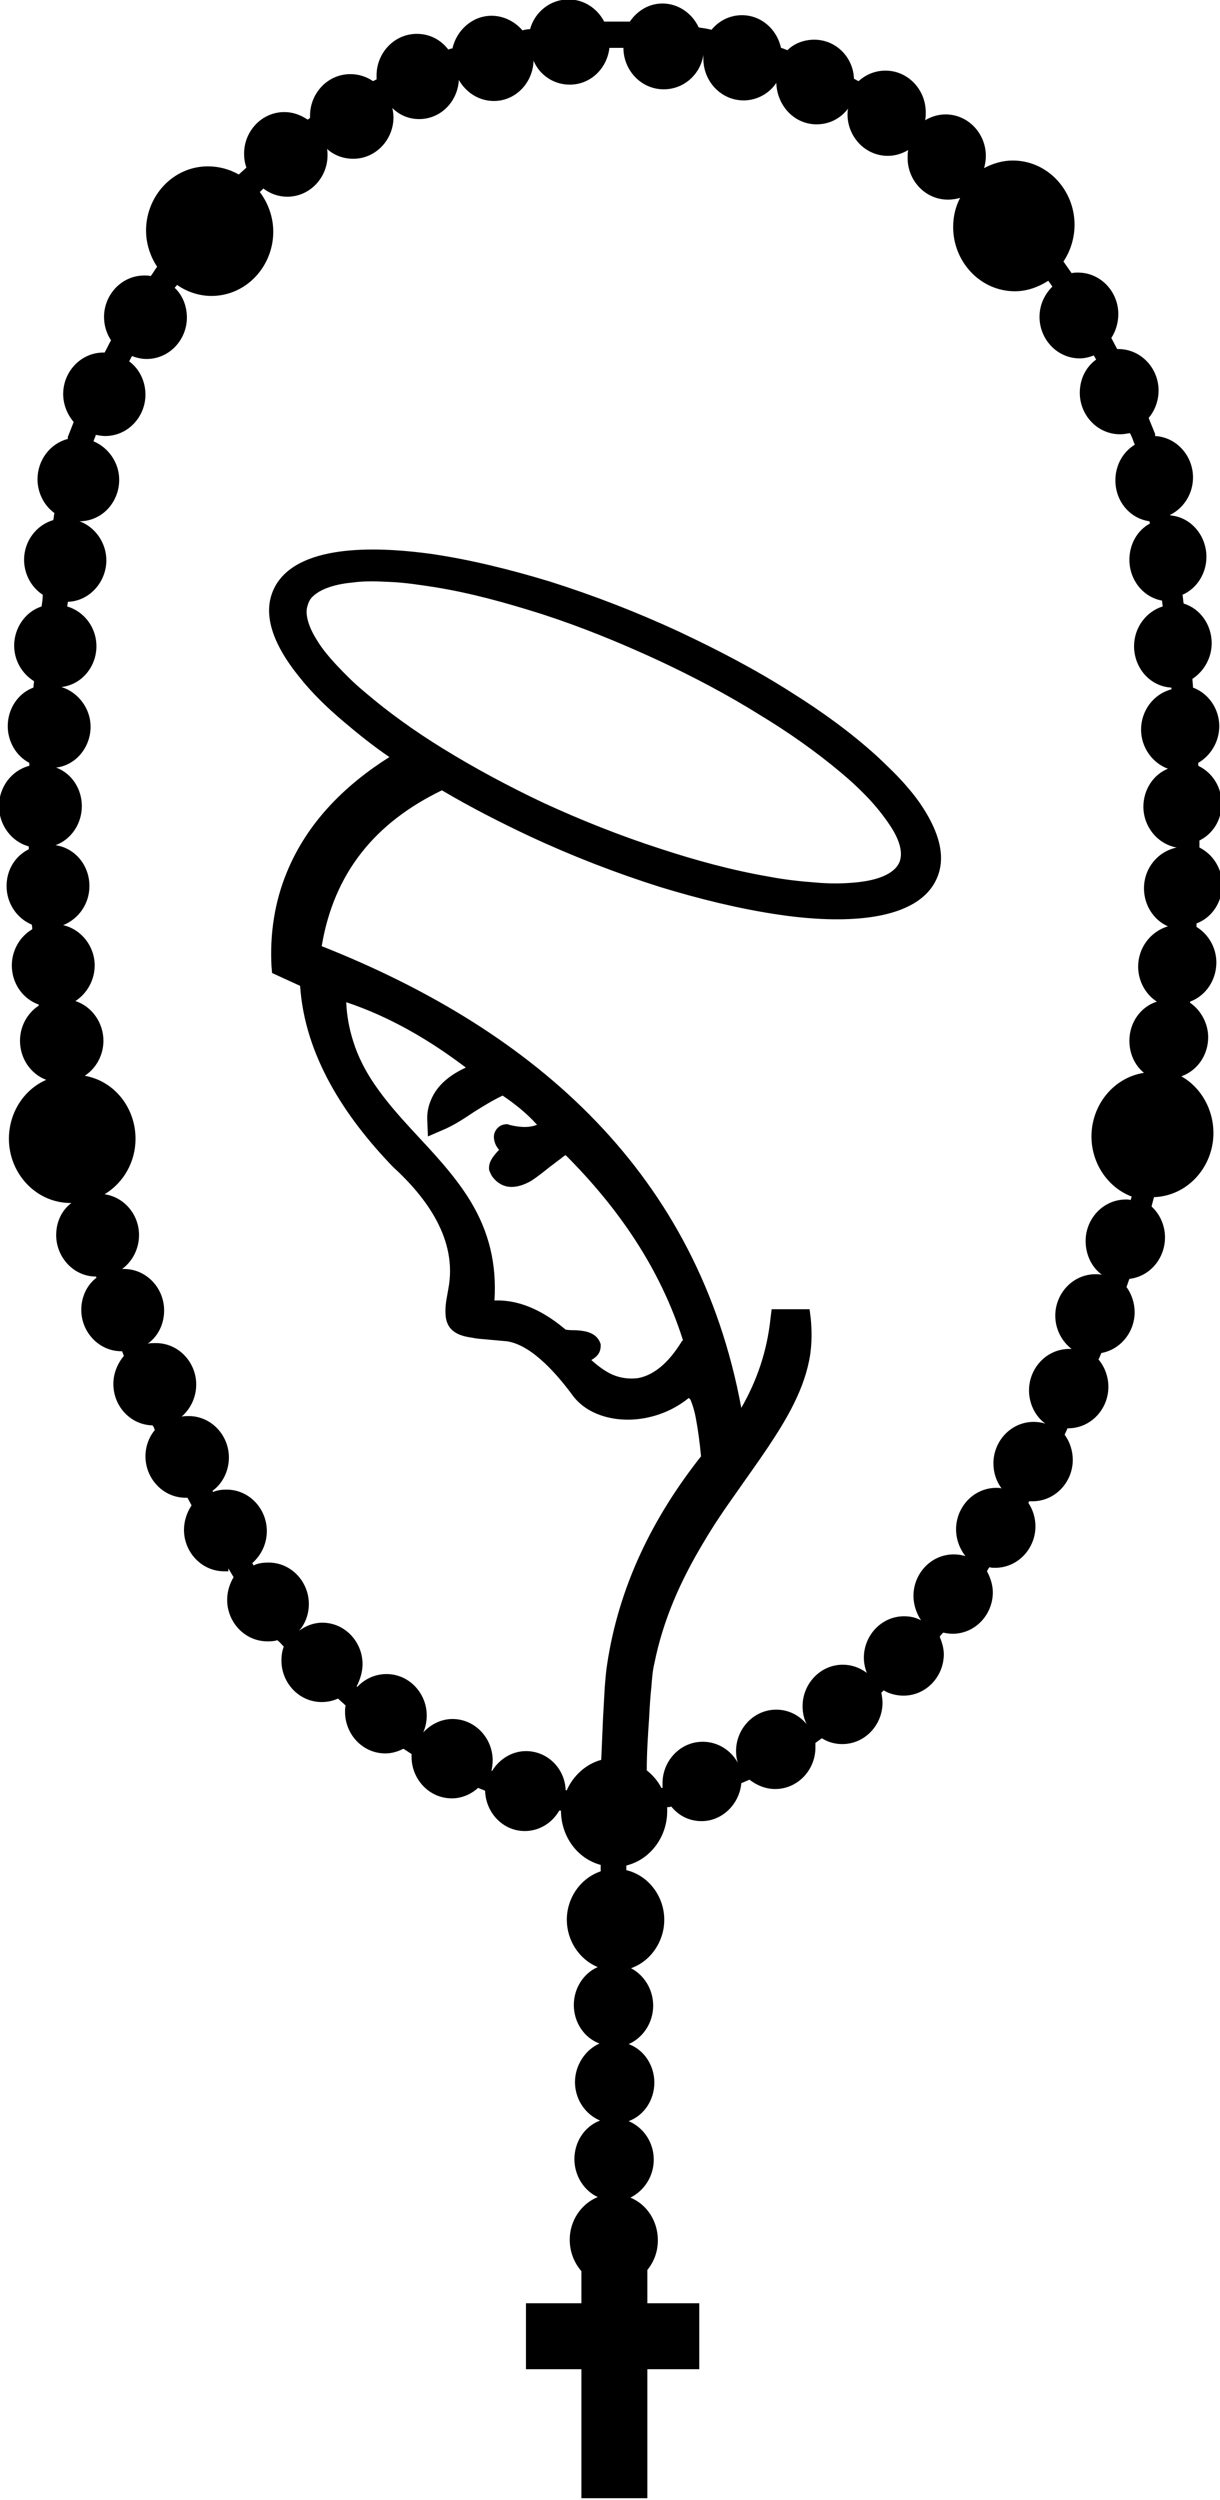 <?xml version="1.0" encoding="UTF-8"?>
<!DOCTYPE svg PUBLIC "-//W3C//DTD SVG 1.1//EN" "http://www.w3.org/Graphics/SVG/1.1/DTD/svg11.dtd">
<!-- Creator: CorelDRAW -->
<svg xmlns="http://www.w3.org/2000/svg" xml:space="preserve" width="11.645mm" height="23.858mm" version="1.1" style="shape-rendering:geometricPrecision; text-rendering:geometricPrecision; image-rendering:optimizeQuality; fill-rule:evenodd; clip-rule:evenodd"
viewBox="0 0 20.9 42.83"
 xmlns:xlink="http://www.w3.org/1999/xlink"
 xmlns:xodm="http://www.corel.com/coreldraw/odm/2003">
 <defs>
  <style type="text/css">
   <![CDATA[
    .fil0 {fill:black}
   ]]>
  </style>
 </defs>
 <g id="Camada_x0020_1">
  <path class="fil0" d="M3.91 26.92c-0.02,0 -0.04,0 -0.07,0 -0.39,0 -0.69,-0.33 -0.69,-0.71 0,-0.15 0.05,-0.3 0.13,-0.42 -0.02,-0.04 -0.05,-0.09 -0.07,-0.13 -0.01,0 -0.02,0 -0.03,0 -0.39,0 -0.69,-0.33 -0.69,-0.71 0,-0.17 0.06,-0.33 0.16,-0.45 -0.01,-0.03 -0.02,-0.06 -0.04,-0.08 -0.38,-0.01 -0.67,-0.33 -0.67,-0.71 0,-0.18 0.07,-0.35 0.18,-0.48 -0.01,-0.03 -0.02,-0.05 -0.03,-0.08 -0,0 -0,0 -0.01,0 -0.39,0 -0.69,-0.33 -0.69,-0.71 0,-0.21 0.09,-0.42 0.26,-0.55 -0,-0.01 -0.01,-0.02 -0.01,-0.02 -0.38,-0 -0.68,-0.33 -0.68,-0.71 0,-0.22 0.09,-0.42 0.26,-0.55 -0,0 -0.01,0 -0.01,0 -0.6,0 -1.06,-0.51 -1.06,-1.1 0,-0.44 0.25,-0.84 0.64,-1.01 -0.27,-0.1 -0.45,-0.37 -0.45,-0.67 0,-0.24 0.12,-0.47 0.32,-0.6 -0,-0.01 -0,-0.01 -0,-0.02 -0.28,-0.1 -0.46,-0.37 -0.46,-0.67 0,-0.25 0.13,-0.49 0.35,-0.62 -0,-0.03 -0,-0.05 -0.01,-0.08 -0.26,-0.11 -0.43,-0.37 -0.43,-0.66 0,-0.27 0.14,-0.51 0.38,-0.63 -0,-0.02 -0,-0.03 -0,-0.05 -0.3,-0.08 -0.51,-0.37 -0.51,-0.69 0,-0.32 0.21,-0.61 0.52,-0.69 0,-0.02 0,-0.03 0,-0.05 -0.23,-0.12 -0.37,-0.37 -0.37,-0.63 0,-0.29 0.17,-0.56 0.44,-0.66 0,-0.04 0.01,-0.07 0.01,-0.11 -0.21,-0.13 -0.34,-0.36 -0.34,-0.61 0,-0.3 0.19,-0.58 0.47,-0.67 0.01,-0.07 0.02,-0.13 0.02,-0.2 -0.2,-0.13 -0.32,-0.36 -0.32,-0.6 0,-0.31 0.2,-0.59 0.5,-0.68 0.01,-0.04 0.01,-0.08 0.02,-0.12 -0.18,-0.13 -0.29,-0.35 -0.29,-0.58 0,-0.32 0.21,-0.61 0.52,-0.69 0,-0.01 0,-0.01 0,-0.02l0 -0.02 0.01 -0.02c0.03,-0.08 0.06,-0.15 0.09,-0.23 -0.11,-0.13 -0.18,-0.3 -0.18,-0.48 0,-0.38 0.3,-0.71 0.69,-0.71 0.01,0 0.01,0 0.02,0 0.04,-0.07 0.07,-0.14 0.11,-0.21 -0.08,-0.12 -0.12,-0.26 -0.12,-0.4 0,-0.38 0.3,-0.71 0.69,-0.71 0.04,0 0.08,0 0.11,0.01 0.04,-0.05 0.07,-0.11 0.11,-0.16 -0.12,-0.18 -0.19,-0.4 -0.19,-0.62 0,-0.59 0.46,-1.1 1.06,-1.1 0.19,0 0.37,0.05 0.53,0.14 0.04,-0.04 0.09,-0.08 0.13,-0.12 -0.03,-0.08 -0.04,-0.16 -0.04,-0.24 0,-0.38 0.3,-0.71 0.69,-0.71 0.15,0 0.28,0.05 0.4,0.13 0.01,-0.01 0.03,-0.02 0.04,-0.03 -0,-0.01 -0,-0.03 -0,-0.04 0,-0.38 0.3,-0.71 0.69,-0.71 0.14,0 0.27,0.04 0.39,0.12 0.02,-0.01 0.04,-0.02 0.06,-0.03 -0,-0.02 -0,-0.04 -0,-0.07 0,-0.38 0.3,-0.71 0.69,-0.71 0.22,0 0.41,0.1 0.54,0.27 0.02,-0.01 0.05,-0.02 0.07,-0.02 0.07,-0.31 0.34,-0.56 0.67,-0.56 0.21,0 0.4,0.1 0.53,0.25 0.04,-0.01 0.08,-0.02 0.13,-0.02 0.08,-0.29 0.34,-0.51 0.66,-0.51 0.26,0 0.49,0.15 0.61,0.38 0,-0 0.01,-0 0.01,-0 0.14,-0 0.29,-0 0.43,-0 0.13,-0.19 0.33,-0.31 0.56,-0.31 0.27,0 0.51,0.17 0.62,0.41 0.07,0.01 0.14,0.02 0.22,0.04 0.13,-0.16 0.32,-0.25 0.52,-0.25 0.33,0 0.6,0.24 0.67,0.56 0.04,0.01 0.08,0.03 0.11,0.04 0.12,-0.12 0.29,-0.18 0.46,-0.18 0.38,0 0.67,0.31 0.68,0.67 0.03,0.01 0.05,0.03 0.08,0.04 0.12,-0.11 0.28,-0.18 0.46,-0.18 0.39,0 0.69,0.33 0.69,0.71 0,0.05 -0,0.1 -0.01,0.14 0.1,-0.06 0.22,-0.1 0.35,-0.1 0.39,0 0.69,0.33 0.69,0.71 0,0.07 -0.01,0.14 -0.03,0.21 0.15,-0.08 0.32,-0.13 0.49,-0.13 0.6,0 1.06,0.51 1.06,1.1 0,0.23 -0.07,0.45 -0.19,0.63 0.05,0.07 0.09,0.13 0.14,0.2 0.04,-0.01 0.07,-0.01 0.11,-0.01 0.39,0 0.69,0.33 0.69,0.71 0,0.14 -0.04,0.29 -0.12,0.41 0.03,0.06 0.07,0.13 0.1,0.19 0.01,-0 0.02,-0 0.02,-0 0.39,0 0.69,0.33 0.69,0.71 0,0.17 -0.06,0.34 -0.17,0.47 0.03,0.08 0.07,0.17 0.1,0.25l0.01 0.02 0 0.02c0,0.01 0,0.01 0,0.02 0.37,0.02 0.65,0.34 0.65,0.71 0,0.27 -0.15,0.52 -0.39,0.64 0,0 0,0.01 0,0.01 0.36,0.03 0.62,0.35 0.62,0.71 0,0.28 -0.16,0.54 -0.41,0.65 0.01,0.05 0.01,0.1 0.02,0.15 0.29,0.09 0.48,0.37 0.48,0.68 0,0.25 -0.13,0.48 -0.33,0.61 0,0.05 0.01,0.1 0.01,0.15 0.27,0.1 0.45,0.37 0.45,0.66 0,0.26 -0.14,0.5 -0.36,0.63 0,0.02 0,0.04 0,0.05 0.25,0.12 0.4,0.37 0.4,0.65 0,0.27 -0.14,0.51 -0.38,0.63 -0,0.04 -0,0.08 -0,0.12 0.24,0.12 0.39,0.37 0.39,0.64 0,0.29 -0.17,0.56 -0.44,0.66 -0,0.02 -0,0.04 -0,0.06 0.21,0.13 0.34,0.36 0.34,0.61 0,0.3 -0.18,0.57 -0.45,0.67 -0,0.01 -0,0.01 -0,0.02 0.19,0.13 0.31,0.36 0.31,0.59 0,0.3 -0.18,0.57 -0.46,0.67 0.34,0.19 0.55,0.57 0.55,0.97 0,0.58 -0.44,1.08 -1.02,1.1 -0.01,0.05 -0.03,0.11 -0.04,0.16 0.15,0.14 0.23,0.33 0.23,0.53 0,0.36 -0.26,0.67 -0.61,0.71 -0.02,0.05 -0.03,0.09 -0.05,0.14 0.09,0.12 0.14,0.28 0.14,0.43 0,0.34 -0.24,0.64 -0.57,0.7 -0.02,0.04 -0.03,0.08 -0.05,0.11 0.11,0.13 0.17,0.3 0.17,0.47 0,0.38 -0.3,0.71 -0.69,0.71 -0,0 -0.01,0 -0.01,0 -0.02,0.04 -0.03,0.07 -0.05,0.11 0.09,0.12 0.14,0.28 0.14,0.43 0,0.38 -0.3,0.71 -0.69,0.71 -0.02,0 -0.04,-0 -0.06,-0 -0,0.01 -0.01,0.02 -0.01,0.03 0.08,0.12 0.12,0.26 0.12,0.4 0,0.38 -0.3,0.71 -0.69,0.71 -0.03,0 -0.06,-0 -0.1,-0.01 -0.01,0.02 -0.03,0.04 -0.04,0.07 0.06,0.11 0.1,0.24 0.1,0.36 0,0.38 -0.3,0.71 -0.69,0.71 -0.06,0 -0.11,-0.01 -0.16,-0.02 -0.02,0.02 -0.04,0.04 -0.06,0.07 0.04,0.1 0.07,0.2 0.07,0.3 0,0.38 -0.3,0.71 -0.69,0.71 -0.12,0 -0.24,-0.03 -0.34,-0.09 -0.01,0.01 -0.03,0.03 -0.04,0.04 0.01,0.06 0.02,0.12 0.02,0.17 0,0.38 -0.3,0.71 -0.69,0.71 -0.12,0 -0.24,-0.03 -0.35,-0.1 -0.04,0.03 -0.07,0.05 -0.11,0.08 0,0.03 0,0.06 0,0.08 0,0.38 -0.3,0.71 -0.69,0.71 -0.16,0 -0.31,-0.06 -0.44,-0.16 -0.05,0.02 -0.09,0.04 -0.14,0.06 -0.03,0.35 -0.32,0.65 -0.68,0.65 -0.21,0 -0.39,-0.09 -0.52,-0.25 -0.02,0.01 -0.05,0.01 -0.07,0.01 0,0.02 0,0.04 0,0.07 0,0.44 -0.29,0.83 -0.7,0.93l0 0.08c0.38,0.09 0.65,0.45 0.65,0.85 0,0.37 -0.23,0.71 -0.57,0.83 0.23,0.12 0.38,0.37 0.38,0.64 0,0.29 -0.17,0.55 -0.42,0.66 0.27,0.1 0.44,0.37 0.44,0.66 0,0.29 -0.17,0.56 -0.44,0.66 0.26,0.11 0.43,0.37 0.43,0.66 0,0.28 -0.16,0.53 -0.4,0.65 0.29,0.12 0.47,0.41 0.47,0.73 0,0.19 -0.06,0.36 -0.18,0.51l0 0.57 0.89 0 0 1.13 -0.89 0 0 2.21 -1.13 0 0 -2.21 -0.95 0 0 -1.13 0.95 0 0 -0.55c-0.13,-0.15 -0.2,-0.34 -0.2,-0.54 0,-0.32 0.19,-0.61 0.48,-0.73 -0.24,-0.11 -0.4,-0.37 -0.4,-0.65 0,-0.29 0.17,-0.56 0.44,-0.66 -0.26,-0.11 -0.43,-0.37 -0.43,-0.66 0,-0.28 0.17,-0.55 0.42,-0.66 -0.27,-0.1 -0.44,-0.37 -0.44,-0.66 0,-0.28 0.16,-0.54 0.41,-0.65 -0.32,-0.13 -0.53,-0.46 -0.53,-0.81 0,-0.37 0.23,-0.71 0.58,-0.83l0 -0.11c-0.41,-0.11 -0.68,-0.5 -0.68,-0.93 0,-0 0,-0 0,-0 -0.01,-0 -0.02,-0 -0.03,-0 -0.12,0.21 -0.34,0.35 -0.59,0.35 -0.38,0 -0.67,-0.32 -0.68,-0.69 -0.04,-0.02 -0.08,-0.03 -0.12,-0.05 -0.12,0.11 -0.28,0.18 -0.45,0.18 -0.39,0 -0.69,-0.33 -0.69,-0.71 0,-0.02 0,-0.03 0,-0.05 -0.05,-0.03 -0.09,-0.06 -0.14,-0.09 -0.1,0.05 -0.2,0.08 -0.31,0.08 -0.39,0 -0.69,-0.33 -0.69,-0.71 0,-0.04 0,-0.07 0.01,-0.11 -0.04,-0.04 -0.09,-0.08 -0.13,-0.12 -0.09,0.04 -0.18,0.06 -0.28,0.06 -0.39,0 -0.69,-0.33 -0.69,-0.71 0,-0.08 0.01,-0.16 0.04,-0.24 -0.04,-0.04 -0.07,-0.08 -0.11,-0.11 -0.06,0.02 -0.12,0.02 -0.17,0.02 -0.39,0 -0.69,-0.33 -0.69,-0.71 0,-0.14 0.04,-0.27 0.11,-0.39 -0.03,-0.05 -0.06,-0.1 -0.09,-0.15zm7.79 -3.96c-0.39,-1.23 -1.11,-2.27 -2.01,-3.17 -0.02,0.01 -0.05,0.03 -0.07,0.05 -0.07,0.05 -0.13,0.1 -0.2,0.15 -0.1,0.08 -0.21,0.17 -0.32,0.24 -0.12,0.07 -0.26,0.12 -0.4,0.1 -0.12,-0.02 -0.21,-0.09 -0.28,-0.19l-0 -0 -0 -0.01 -0.01 -0.01 -0 -0c-0.01,-0.02 -0.02,-0.05 -0.03,-0.07 -0.02,-0.13 0.06,-0.23 0.14,-0.32 0.01,-0.01 0.02,-0.02 0.03,-0.03 -0.02,-0.02 -0.03,-0.04 -0.05,-0.07 -0.04,-0.08 -0.06,-0.18 -0.01,-0.26 0.04,-0.07 0.11,-0.11 0.19,-0.11l0.02 -0 0.02 0.01c0.16,0.04 0.33,0.06 0.48,-0 -0.17,-0.19 -0.38,-0.36 -0.59,-0.5 -0.17,0.08 -0.33,0.18 -0.49,0.28 -0.18,0.12 -0.36,0.24 -0.56,0.32l-0.23 0.1 -0.01 -0.25c-0.01,-0.13 0.01,-0.25 0.06,-0.37 0.11,-0.27 0.34,-0.44 0.6,-0.56 -0.62,-0.47 -1.3,-0.87 -2.05,-1.12 0.01,0.23 0.05,0.45 0.12,0.67 0.08,0.26 0.21,0.51 0.36,0.73 0.19,0.28 0.41,0.53 0.64,0.78 0.36,0.39 0.73,0.77 1.01,1.23 0.32,0.53 0.45,1.08 0.41,1.7 0.01,0 0.02,0 0.03,0 0.45,-0.01 0.86,0.22 1.19,0.5 0.06,0.01 0.13,0.01 0.18,0.01 0.16,0.01 0.34,0.04 0.41,0.21l0.01 0.03 0 0.03 0 0c0,0.12 -0.07,0.19 -0.16,0.24 0.11,0.1 0.23,0.19 0.36,0.25 0.14,0.06 0.29,0.08 0.44,0.06 0.33,-0.06 0.58,-0.35 0.75,-0.63zm0.1 0.99c-0.27,0.22 -0.61,0.35 -0.96,0.37 -0.37,0.02 -0.78,-0.09 -1.02,-0.4l-0 -0 -0 -0c-0.25,-0.34 -0.69,-0.87 -1.13,-0.94 -0.11,-0.01 -0.22,-0.02 -0.33,-0.03 -0.09,-0.01 -0.17,-0.01 -0.26,-0.03 -0.14,-0.02 -0.29,-0.05 -0.39,-0.17 -0.07,-0.09 -0.08,-0.19 -0.08,-0.3 0,-0.12 0.03,-0.25 0.05,-0.37l0 -0 0 -0c0.16,-0.84 -0.37,-1.56 -0.95,-2.09l-0 -0 -0 -0 -0 -0c-0.82,-0.85 -1.51,-1.9 -1.59,-3.1l-0.48 -0.22 -0.01 -0.11c-0.03,-0.55 0.05,-1.1 0.26,-1.61 0.35,-0.86 1,-1.5 1.76,-1.98 -0.28,-0.19 -0.54,-0.4 -0.8,-0.62 -0.27,-0.23 -0.53,-0.48 -0.75,-0.76 -0.3,-0.37 -0.63,-0.91 -0.47,-1.4 0.03,-0.09 0.07,-0.17 0.13,-0.25 0.5,-0.66 1.88,-0.55 2.61,-0.45 0.68,0.1 1.36,0.27 2.02,0.47 0.76,0.24 1.51,0.53 2.24,0.87 0.66,0.31 1.31,0.65 1.92,1.04 0.51,0.32 1.01,0.68 1.46,1.09 0.18,0.17 0.36,0.34 0.52,0.53 0.14,0.16 0.26,0.33 0.36,0.51 0.16,0.29 0.28,0.64 0.17,0.97 -0.03,0.09 -0.07,0.17 -0.13,0.25 -0.5,0.66 -1.88,0.56 -2.61,0.45 -0.68,-0.1 -1.36,-0.27 -2.02,-0.47 -0.76,-0.24 -1.51,-0.53 -2.24,-0.87 -0.51,-0.24 -1.02,-0.5 -1.51,-0.79 -1.14,0.55 -1.85,1.41 -2.06,2.67 3.69,1.46 6.45,3.91 7.19,7.91 0.27,-0.47 0.44,-0.97 0.5,-1.53l0.02 -0.16 0.65 0 0.02 0.16c0.02,0.21 0.02,0.41 -0.01,0.62 -0.09,0.58 -0.4,1.1 -0.72,1.58 -0.18,0.27 -0.37,0.53 -0.55,0.79 -0.2,0.28 -0.39,0.56 -0.56,0.85 -0.39,0.65 -0.69,1.32 -0.84,2.07 -0.03,0.12 -0.04,0.26 -0.05,0.39 -0.02,0.18 -0.03,0.36 -0.04,0.55 -0.02,0.29 -0.04,0.59 -0.04,0.89 0.1,0.08 0.19,0.18 0.25,0.3 0.01,-0 0.01,-0 0.02,-0 -0,-0.03 -0,-0.05 -0,-0.08 0,-0.38 0.3,-0.71 0.69,-0.71 0.25,0 0.48,0.14 0.6,0.36 -0.02,-0.06 -0.03,-0.13 -0.03,-0.2 0,-0.38 0.3,-0.71 0.69,-0.71 0.2,0 0.39,0.09 0.52,0.25 -0.05,-0.1 -0.07,-0.2 -0.07,-0.31 0,-0.38 0.3,-0.71 0.69,-0.71 0.15,0 0.29,0.05 0.41,0.14 -0.03,-0.08 -0.05,-0.17 -0.05,-0.26 0,-0.38 0.3,-0.71 0.69,-0.71 0.1,0 0.2,0.02 0.29,0.07 -0.08,-0.12 -0.13,-0.27 -0.13,-0.42 0,-0.38 0.3,-0.71 0.69,-0.71 0.07,0 0.14,0.01 0.2,0.03 -0.1,-0.13 -0.16,-0.29 -0.16,-0.46 0,-0.38 0.3,-0.71 0.69,-0.71 0.03,0 0.06,0 0.09,0.01 -0.09,-0.12 -0.14,-0.27 -0.14,-0.43 0,-0.38 0.3,-0.71 0.69,-0.71 0.07,0 0.14,0.01 0.2,0.03 -0.18,-0.13 -0.28,-0.35 -0.28,-0.57 0,-0.38 0.3,-0.71 0.69,-0.71 0.01,0 0.02,0 0.04,0 -0.17,-0.13 -0.28,-0.34 -0.28,-0.57 0,-0.38 0.3,-0.71 0.69,-0.71 0.04,0 0.07,0 0.11,0.01 -0.18,-0.13 -0.28,-0.35 -0.28,-0.58 0,-0.38 0.3,-0.71 0.69,-0.71 0.03,0 0.06,0 0.08,0.01 0.01,-0.02 0.01,-0.04 0.02,-0.06 -0.42,-0.16 -0.69,-0.58 -0.69,-1.03 0,-0.54 0.38,-1.01 0.9,-1.09 -0.16,-0.13 -0.25,-0.33 -0.25,-0.55 0,-0.31 0.19,-0.58 0.47,-0.67 -0.2,-0.13 -0.32,-0.36 -0.32,-0.6 0,-0.32 0.21,-0.6 0.51,-0.69 -0.25,-0.11 -0.41,-0.37 -0.41,-0.65 0,-0.34 0.23,-0.63 0.56,-0.7 -0.33,-0.06 -0.57,-0.36 -0.57,-0.7 0,-0.29 0.17,-0.55 0.42,-0.65 -0.27,-0.1 -0.46,-0.37 -0.46,-0.67 0,-0.32 0.21,-0.61 0.52,-0.69 -0,-0.01 -0,-0.02 -0,-0.03 -0.37,-0.02 -0.64,-0.34 -0.64,-0.71 0,-0.31 0.2,-0.59 0.49,-0.68 -0,-0.03 -0.01,-0.07 -0.01,-0.1 -0.33,-0.06 -0.56,-0.36 -0.56,-0.7 0,-0.26 0.13,-0.5 0.35,-0.62 -0,-0.01 -0,-0.03 -0.01,-0.04 -0.34,-0.05 -0.58,-0.35 -0.58,-0.7 0,-0.25 0.12,-0.48 0.33,-0.61 -0,-0.01 -0,-0.02 -0.01,-0.03 -0.02,-0.06 -0.04,-0.11 -0.07,-0.17 -0.06,0.01 -0.11,0.02 -0.17,0.02 -0.39,0 -0.69,-0.33 -0.69,-0.71 0,-0.23 0.1,-0.44 0.28,-0.57 -0.01,-0.02 -0.03,-0.05 -0.04,-0.07 -0.08,0.03 -0.16,0.05 -0.24,0.05 -0.39,0 -0.69,-0.33 -0.69,-0.71 0,-0.2 0.08,-0.38 0.22,-0.52 -0.02,-0.03 -0.04,-0.06 -0.07,-0.1 -0.17,0.11 -0.37,0.18 -0.57,0.18 -0.6,0 -1.06,-0.51 -1.06,-1.1 0,-0.18 0.04,-0.35 0.12,-0.5 -0.07,0.02 -0.14,0.03 -0.21,0.03 -0.39,0 -0.69,-0.33 -0.69,-0.71 0,-0.05 0,-0.1 0.01,-0.14 -0.1,0.06 -0.22,0.1 -0.35,0.1 -0.39,0 -0.69,-0.33 -0.69,-0.71 0,-0.03 0,-0.06 0.01,-0.1 -0.13,0.17 -0.32,0.27 -0.54,0.27 -0.39,0 -0.68,-0.33 -0.69,-0.71 -0.12,0.18 -0.33,0.3 -0.56,0.3 -0.39,0 -0.69,-0.33 -0.69,-0.71 0,-0.02 0,-0.05 0,-0.07 -0,-0 -0,-0 -0,-0 -0.05,0.33 -0.33,0.59 -0.68,0.59 -0.39,0 -0.69,-0.33 -0.69,-0.71 0,-0 0,-0 0,-0 -0.08,-0 -0.16,-0 -0.24,0 -0.04,0.35 -0.32,0.63 -0.68,0.63 -0.28,0 -0.52,-0.17 -0.62,-0.41 -0.01,0.37 -0.3,0.69 -0.68,0.69 -0.26,0 -0.48,-0.15 -0.6,-0.36 -0.02,0.37 -0.31,0.67 -0.68,0.67 -0.18,0 -0.34,-0.07 -0.46,-0.19 0.01,0.05 0.02,0.1 0.02,0.16 0,0.38 -0.3,0.71 -0.69,0.71 -0.17,0 -0.33,-0.06 -0.45,-0.17 0.01,0.03 0.01,0.07 0.01,0.11 0,0.38 -0.3,0.71 -0.69,0.71 -0.15,0 -0.29,-0.05 -0.41,-0.14 -0.02,0.02 -0.04,0.04 -0.06,0.06 0.15,0.2 0.23,0.44 0.23,0.68 0,0.59 -0.46,1.1 -1.06,1.1 -0.21,0 -0.42,-0.07 -0.59,-0.19 -0.01,0.02 -0.03,0.04 -0.04,0.05 0.14,0.13 0.21,0.32 0.21,0.51 0,0.38 -0.3,0.71 -0.69,0.71 -0.09,0 -0.17,-0.02 -0.25,-0.05 -0.02,0.03 -0.03,0.06 -0.05,0.09 0.18,0.13 0.28,0.35 0.28,0.57 0,0.38 -0.3,0.71 -0.69,0.71 -0.05,0 -0.11,-0.01 -0.16,-0.02 -0.01,0.04 -0.03,0.07 -0.04,0.11 0.26,0.11 0.44,0.37 0.44,0.66 0,0.38 -0.29,0.71 -0.68,0.71 0.27,0.1 0.46,0.37 0.46,0.67 0,0.37 -0.29,0.7 -0.66,0.71 -0,0.03 -0.01,0.05 -0.01,0.08 0.3,0.09 0.5,0.37 0.5,0.68 0,0.35 -0.25,0.66 -0.6,0.7 0.29,0.09 0.5,0.37 0.5,0.68 0,0.35 -0.25,0.66 -0.59,0.7 0.27,0.1 0.44,0.37 0.44,0.66 0,0.3 -0.18,0.57 -0.45,0.67 0.34,0.05 0.58,0.35 0.58,0.7 0,0.3 -0.18,0.56 -0.45,0.67 0.31,0.07 0.54,0.36 0.54,0.69 0,0.25 -0.13,0.48 -0.33,0.61 0.28,0.09 0.48,0.37 0.48,0.68 0,0.24 -0.12,0.47 -0.32,0.6 0.51,0.09 0.87,0.55 0.87,1.08 0,0.39 -0.2,0.75 -0.53,0.95 0.34,0.05 0.59,0.35 0.59,0.7 0,0.23 -0.11,0.45 -0.29,0.58 0.01,-0 0.02,-0 0.03,-0 0.39,0 0.69,0.33 0.69,0.71 0,0.23 -0.1,0.44 -0.28,0.57 0.04,-0.01 0.09,-0.01 0.14,-0.01 0.39,0 0.69,0.33 0.69,0.71 0,0.21 -0.09,0.41 -0.25,0.55 0.04,-0.01 0.08,-0.01 0.12,-0.01 0.39,0 0.69,0.33 0.69,0.71 0,0.22 -0.1,0.44 -0.28,0.57 0,0.01 0.01,0.02 0.01,0.02 0.07,-0.03 0.15,-0.04 0.23,-0.04 0.39,0 0.69,0.33 0.69,0.71 0,0.21 -0.09,0.41 -0.25,0.55 0.01,0.01 0.02,0.03 0.02,0.04 0.08,-0.04 0.17,-0.05 0.26,-0.05 0.39,0 0.69,0.33 0.69,0.71 0,0.17 -0.06,0.34 -0.17,0.46 0,0 0,0 0,0 0.12,-0.09 0.26,-0.14 0.4,-0.14 0.39,0 0.69,0.33 0.69,0.71 0,0.13 -0.04,0.26 -0.1,0.38 0,0 0.01,0.01 0.01,0.01 0.13,-0.14 0.31,-0.22 0.5,-0.22 0.39,0 0.69,0.33 0.69,0.71 0,0.1 -0.02,0.2 -0.06,0.29 0.13,-0.14 0.31,-0.23 0.5,-0.23 0.39,0 0.69,0.33 0.69,0.71 0,0.06 -0.01,0.12 -0.02,0.18 0,0 0.01,0 0.01,0 0.12,-0.2 0.34,-0.34 0.58,-0.34 0.38,0 0.67,0.31 0.68,0.67 0.01,0 0.02,0 0.02,0 0.11,-0.25 0.33,-0.45 0.59,-0.52 0.01,-0.23 0.02,-0.47 0.03,-0.7 0.01,-0.18 0.02,-0.36 0.03,-0.54 0.01,-0.13 0.02,-0.26 0.04,-0.39 0.2,-1.34 0.78,-2.52 1.61,-3.57 -0.02,-0.22 -0.05,-0.45 -0.09,-0.66 -0.02,-0.11 -0.05,-0.21 -0.09,-0.31zm-0.53 -12.64c-0.65,-0.3 -1.31,-0.57 -1.99,-0.79 -0.6,-0.19 -1.21,-0.36 -1.83,-0.46 -0.26,-0.04 -0.52,-0.08 -0.77,-0.09 -0.21,-0.01 -0.43,-0.02 -0.64,0.01 -0.23,0.02 -0.57,0.09 -0.72,0.28 -0.02,0.03 -0.04,0.07 -0.05,0.11 -0.03,0.08 -0.02,0.17 0,0.25 0.03,0.12 0.09,0.24 0.16,0.35 0.09,0.15 0.21,0.29 0.33,0.42 0.15,0.16 0.31,0.32 0.48,0.46 0.42,0.36 0.87,0.68 1.34,0.97 0.55,0.34 1.13,0.65 1.72,0.93 0.65,0.3 1.33,0.57 2.01,0.79 0.61,0.2 1.23,0.37 1.87,0.48 0.26,0.05 0.53,0.08 0.8,0.1 0.22,0.02 0.44,0.02 0.66,-0 0.23,-0.02 0.58,-0.08 0.73,-0.28 0.02,-0.03 0.04,-0.06 0.05,-0.1 0.06,-0.2 -0.07,-0.45 -0.18,-0.61 -0.1,-0.15 -0.22,-0.3 -0.34,-0.43 -0.16,-0.17 -0.32,-0.32 -0.5,-0.47 -0.43,-0.36 -0.9,-0.69 -1.38,-0.98 -0.56,-0.35 -1.15,-0.66 -1.75,-0.94z"/>
 </g>
</svg>
